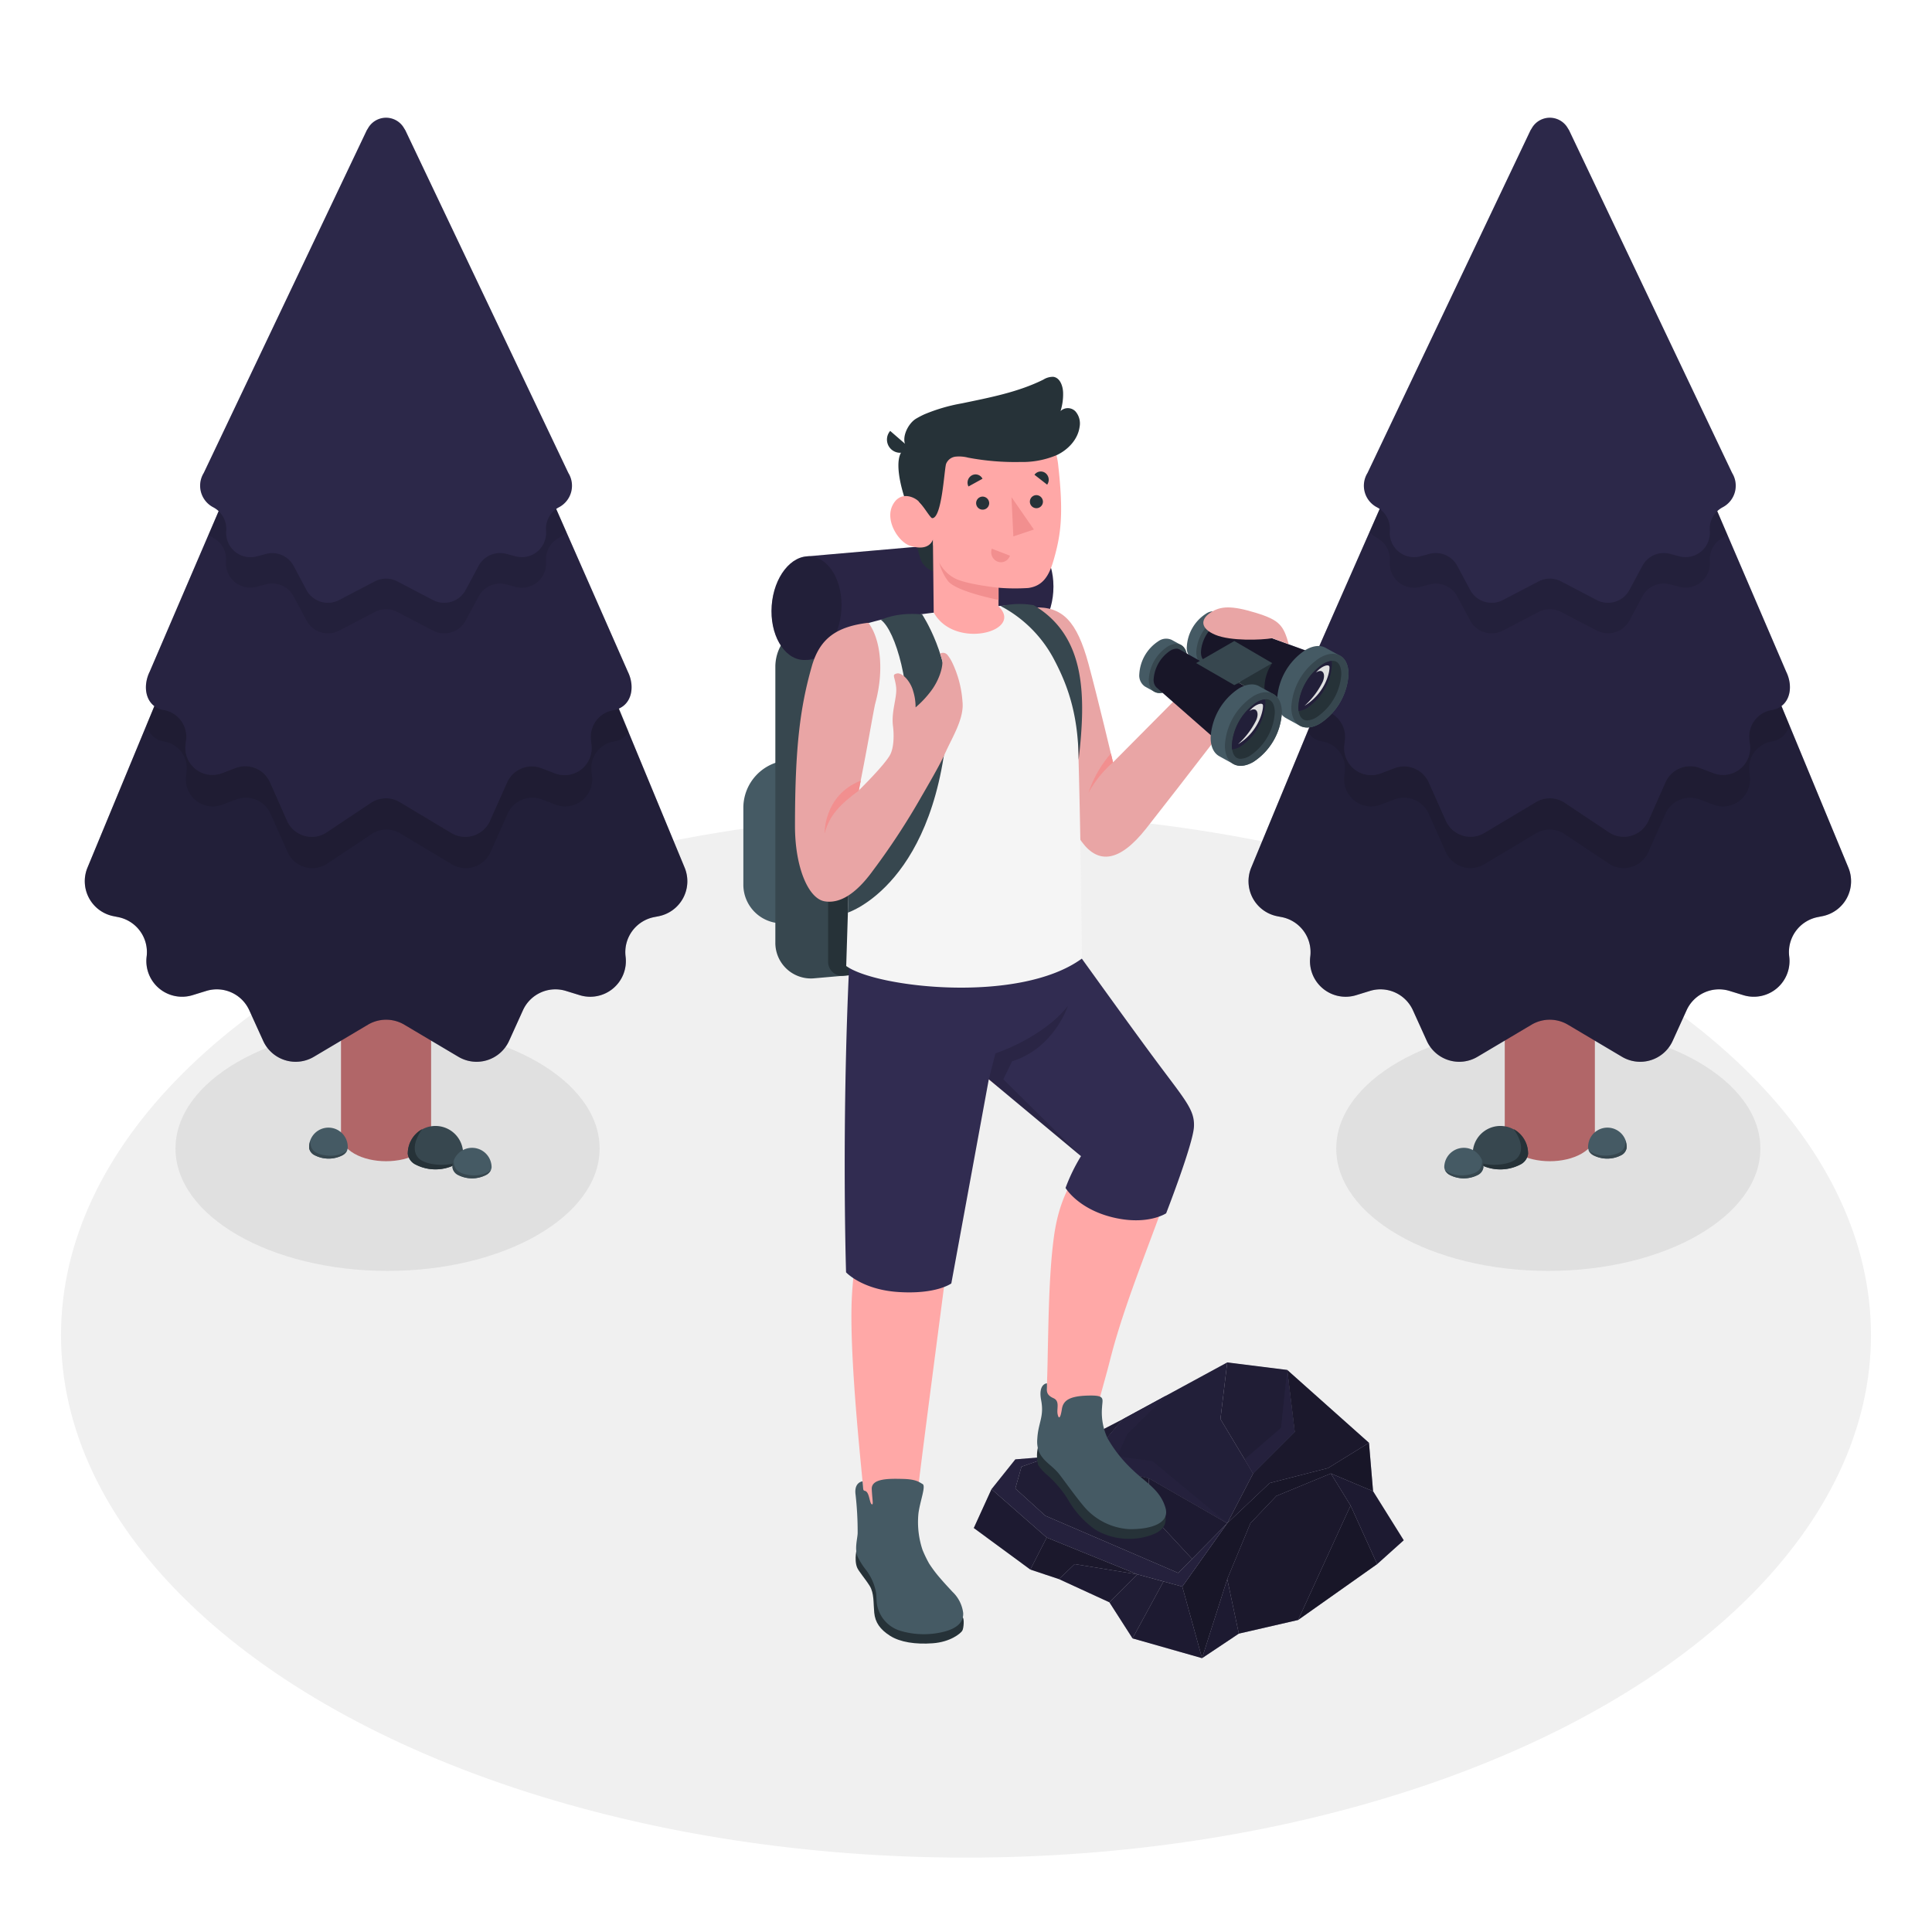 <svg xmlns="http://www.w3.org/2000/svg" viewBox="0 0 500 500"><g id="freepik--Floor--inject-2"><ellipse id="freepik--floor--inject-2" cx="250" cy="345.53" rx="234.21" ry="135.22" style="fill:#f0f0f0"></ellipse></g><g id="freepik--Shadows--inject-2"><ellipse id="freepik--Shadow--inject-2" cx="400.7" cy="297.23" rx="54.88" ry="31.68" style="fill:#e0e0e0"></ellipse><ellipse id="freepik--shadow--inject-2" cx="100.3" cy="297.23" rx="54.88" ry="31.68" style="fill:#e0e0e0"></ellipse></g><g id="freepik--Trees--inject-2"><g id="freepik--Pine--inject-2"><path d="M389.43,150.21V293.79c0,1.72,1.14,3.44,3.41,4.76,4.56,2.63,11.94,2.63,16.49,0,2.28-1.32,3.42-3,3.42-4.76V150.21Z" style="fill:#b16668"></path><path d="M478.35,224.52,406.12,50.08H396.06L323.82,224.53a9.23,9.23,0,0,0,6.74,12.59l1.17.23a9.24,9.24,0,0,1,7.37,10.2h0a9.23,9.23,0,0,0,11.87,10l3.57-1.1a9.23,9.23,0,0,1,11.12,5l3.59,7.92a9.23,9.23,0,0,0,13.11,4.13l14-8.31a9.24,9.24,0,0,1,9.42,0l14,8.31a9.23,9.23,0,0,0,13.11-4.13l3.6-7.92a9.23,9.23,0,0,1,11.12-5l3.57,1.1a9.24,9.24,0,0,0,11.87-10h0a9.23,9.23,0,0,1,7.36-10.2l1.19-.24A9.22,9.22,0,0,0,478.35,224.52Z" style="fill:#312C51"></path><path d="M478.35,224.52,406.12,50.08H396.06L323.82,224.53a9.23,9.23,0,0,0,6.74,12.59l1.17.23a9.24,9.24,0,0,1,7.37,10.2h0a9.23,9.23,0,0,0,11.87,10l3.57-1.1a9.23,9.23,0,0,1,11.12,5l3.59,7.92a9.23,9.23,0,0,0,13.11,4.13l14-8.31a9.24,9.24,0,0,1,9.42,0l14,8.31a9.23,9.23,0,0,0,13.11-4.13l3.6-7.92a9.23,9.23,0,0,1,11.12-5l3.57,1.1a9.24,9.24,0,0,0,11.87-10h0a9.23,9.23,0,0,1,7.36-10.2l1.19-.24A9.22,9.22,0,0,0,478.35,224.52Z" style="opacity:0.3"></path><path d="M388,69.57l8.07-18.34h10.06L419.46,82.3l43.6,105.28a5.35,5.35,0,0,1-4.55,4.32h0a7,7,0,0,0-5.8,7.69l.16,1.34a7,7,0,0,1-9.42,7.33l-3.57-1.36a7,7,0,0,0-8.86,3.68l-4.43,9.95a7,7,0,0,1-9.95,3.15l-12-8a7,7,0,0,0-7.15,0l-13.37,8a7,7,0,0,1-9.95-3.15l-4.43-9.95a7,7,0,0,0-8.86-3.68l-3.57,1.36a7,7,0,0,1-9.41-7.33l.15-1.33a7,7,0,0,0-5.8-7.7,5.3,5.3,0,0,1-3.87-2.58Z" style="opacity:0.1"></path><path d="M462.25,173.8,406.12,43.11H396.06L338.53,173.8c-2.07,4.2-.89,9.21,3.74,10a7,7,0,0,1,5.8,7.7l-.15,1.33a7,7,0,0,0,9.41,7.33l3.57-1.36a7,7,0,0,1,8.86,3.69l4.43,9.94a7,7,0,0,0,9.95,3.15l13.37-8a7,7,0,0,1,7.15,0l12,8a7,7,0,0,0,9.95-3.15l4.43-10a7,7,0,0,1,8.86-3.68l3.57,1.36a7,7,0,0,0,9.42-7.33l-.16-1.33a7,7,0,0,1,5.8-7.7h0C463.14,183,464.32,178,462.25,173.8Z" style="fill:#312C51"></path><path d="M462.25,173.8,406.12,43.11H396.06L338.53,173.8c-2.07,4.2-.89,9.21,3.74,10a7,7,0,0,1,5.8,7.7l-.15,1.33a7,7,0,0,0,9.41,7.33l3.57-1.36a7,7,0,0,1,8.86,3.69l4.43,9.94a7,7,0,0,0,9.95,3.15l13.37-8a7,7,0,0,1,7.15,0l12,8a7,7,0,0,0,9.95-3.15l4.43-10a7,7,0,0,1,8.86-3.68l3.57,1.36a7,7,0,0,0,9.42-7.33l-.16-1.33a7,7,0,0,1,5.8-7.7h0C463.14,183,464.32,178,462.25,173.8Z" style="opacity:0.2"></path><path d="M396.06,43.11h10.06L447,138.35a5.91,5.91,0,0,1-1,.72l-.31.18a6.28,6.28,0,0,0-3.19,6h0a6.29,6.29,0,0,1-7.87,6.61l-2.44-.64a6.28,6.28,0,0,0-7.14,3.11l-3.35,6.24a6.28,6.28,0,0,1-8.45,2.6L404,158.37a6.3,6.3,0,0,0-5.82,0l-9.24,4.82a6.27,6.27,0,0,1-8.45-2.6l-3.35-6.24a6.29,6.29,0,0,0-7.15-3.11l-2.43.64a6.28,6.28,0,0,1-7.87-6.61,6.29,6.29,0,0,0-3.19-6l-.32-.18a6.23,6.23,0,0,1-1.72-1.45Z" style="opacity:0.1"></path><path d="M448.27,122.4,406.08,33.71l-.33-.53a5.36,5.36,0,0,0-9.32,0l-.34.55L353.91,122.4a6.29,6.29,0,0,0,2.27,8.79l.32.17a6.29,6.29,0,0,1,3.19,6,6.29,6.29,0,0,0,7.87,6.62l2.43-.65a6.3,6.3,0,0,1,7.15,3.11l3.35,6.25a6.29,6.29,0,0,0,8.45,2.6l9.24-4.83a6.3,6.3,0,0,1,5.82,0l9.24,4.83a6.3,6.3,0,0,0,8.45-2.6l3.35-6.25a6.29,6.29,0,0,1,7.14-3.11l2.44.65a6.3,6.3,0,0,0,7.87-6.62h0a6.29,6.29,0,0,1,3.19-6l.31-.17A6.29,6.29,0,0,0,448.27,122.4Z" style="fill:#312C51"></path><path d="M448.27,122.4,406.08,33.71l-.33-.53a5.36,5.36,0,0,0-9.32,0l-.34.55L353.91,122.4a6.29,6.29,0,0,0,2.27,8.79l.32.17a6.29,6.29,0,0,1,3.19,6,6.29,6.29,0,0,0,7.87,6.62l2.43-.65a6.3,6.3,0,0,1,7.15,3.11l3.35,6.25a6.29,6.29,0,0,0,8.45,2.6l9.24-4.83a6.3,6.3,0,0,1,5.82,0l9.24,4.83a6.3,6.3,0,0,0,8.45-2.6l3.35-6.25a6.29,6.29,0,0,1,7.14-3.11l2.44.65a6.3,6.3,0,0,0,7.87-6.62h0a6.29,6.29,0,0,1,3.19-6l.31-.17A6.29,6.29,0,0,0,448.27,122.4Z" style="opacity:0.1"></path><path d="M395.46,298.29a7.16,7.16,0,0,0-14.31,0,2,2,0,0,0,0,.4,3.65,3.65,0,0,0,2.09,2.73,11.23,11.23,0,0,0,10.13,0,3.67,3.67,0,0,0,2.09-2.73,2,2,0,0,0,0-.4Z" style="fill:#37474f"></path><path d="M393.37,301.42a3.67,3.67,0,0,0,2.09-2.73,2,2,0,0,0,0-.4,7.17,7.17,0,0,0-3.72-6.08c0,.07,3.56,4.5.95,7.45-1.79,2-8,2.41-10.69.8a5,5,0,0,0,1.24,1A11.23,11.23,0,0,0,393.37,301.42Z" style="fill:#263238"></path><path d="M383.89,301.89a5.06,5.06,0,0,0-10.11,0,.76.76,0,0,0,0,.15.71.71,0,0,0,0,.14,2.55,2.55,0,0,0,1.47,1.92,7.92,7.92,0,0,0,7.16,0,2.61,2.61,0,0,0,1.48-1.92v-.29Z" style="fill:#455a64"></path><path d="M382.41,304.1a2.61,2.61,0,0,0,1.48-1.92v-.29a5.12,5.12,0,0,0-.34-1.67c.12,2.16-.91,3.48-4.1,3.89s-5.28-.95-5.56-1.44a3,3,0,0,0,1.36,1.43A7.92,7.92,0,0,0,382.41,304.1Z" style="fill:#37474f"></path><path d="M421,296.83a5,5,0,0,0-10,0,.71.71,0,0,0,0,.14.61.61,0,0,0,0,.14A2.56,2.56,0,0,0,412.4,299a7.86,7.86,0,0,0,7.1,0,2.59,2.59,0,0,0,1.47-1.92v-.28Z" style="fill:#455a64"></path><path d="M419.5,299a2.59,2.59,0,0,0,1.47-1.92v-.28a5.12,5.12,0,0,0-.34-1.66c.13,2.15-.89,3.46-4.06,3.86s-5.25-.94-5.52-1.43A3,3,0,0,0,412.4,299,7.86,7.86,0,0,0,419.5,299Z" style="fill:#37474f"></path></g><g id="freepik--pine--inject-2"><path d="M111.57,150.21V293.79c0,1.72-1.14,3.44-3.41,4.76-4.56,2.63-11.94,2.63-16.49,0-2.28-1.32-3.42-3-3.42-4.76V150.21Z" style="fill:#b16668"></path><path d="M22.65,224.52,94.88,50.08h10.06l72.24,174.45a9.23,9.23,0,0,1-6.74,12.59l-1.17.23a9.24,9.24,0,0,0-7.37,10.2h0a9.23,9.23,0,0,1-11.87,10l-3.57-1.1a9.23,9.23,0,0,0-11.12,5l-3.59,7.92a9.23,9.23,0,0,1-13.11,4.13l-14-8.31a9.24,9.24,0,0,0-9.42,0l-14,8.31a9.23,9.23,0,0,1-13.11-4.13l-3.6-7.92a9.23,9.23,0,0,0-11.12-5l-3.57,1.1a9.24,9.24,0,0,1-11.87-10h0a9.23,9.23,0,0,0-7.36-10.2l-1.19-.24A9.22,9.22,0,0,1,22.65,224.52Z" style="fill:#312C51"></path><path d="M22.65,224.52,94.88,50.08h10.06l72.24,174.45a9.23,9.23,0,0,1-6.74,12.59l-1.17.23a9.24,9.24,0,0,0-7.37,10.2h0a9.23,9.23,0,0,1-11.87,10l-3.57-1.1a9.23,9.23,0,0,0-11.12,5l-3.59,7.92a9.23,9.23,0,0,1-13.11,4.13l-14-8.31a9.24,9.24,0,0,0-9.42,0l-14,8.31a9.23,9.23,0,0,1-13.11-4.13l-3.6-7.92a9.23,9.23,0,0,0-11.12-5l-3.57,1.1a9.24,9.24,0,0,1-11.87-10h0a9.23,9.23,0,0,0-7.36-10.2l-1.19-.24A9.22,9.22,0,0,1,22.65,224.52Z" style="opacity:0.3"></path><path d="M113,69.57l-8.07-18.34H94.88L81.54,82.3,37.94,187.58a5.36,5.36,0,0,0,4.55,4.32h0a7,7,0,0,1,5.8,7.69l-.16,1.34a7,7,0,0,0,9.42,7.33l3.57-1.36A7,7,0,0,1,70,210.58l4.43,9.95a7,7,0,0,0,10,3.15l12-8a7,7,0,0,1,7.15,0l13.37,8a7,7,0,0,0,10-3.15l4.43-9.95a7,7,0,0,1,8.86-3.68l3.57,1.36a7,7,0,0,0,9.41-7.33l-.15-1.33a7,7,0,0,1,5.8-7.7,5.3,5.3,0,0,0,3.87-2.58Z" style="opacity:0.1"></path><path d="M38.75,173.8,94.88,43.11h10.06L162.47,173.8c2.07,4.2.89,9.21-3.74,10a7,7,0,0,0-5.8,7.7l.15,1.33a7,7,0,0,1-9.41,7.33l-3.57-1.36a7,7,0,0,0-8.86,3.69l-4.43,9.94a7,7,0,0,1-10,3.15l-13.37-8a7,7,0,0,0-7.15,0l-12,8a7,7,0,0,1-10-3.15l-4.43-10a7,7,0,0,0-8.86-3.68l-3.57,1.36a7,7,0,0,1-9.42-7.33l.16-1.33a7,7,0,0,0-5.8-7.7h0C37.86,183,36.68,178,38.75,173.8Z" style="fill:#312C51"></path><path d="M38.75,173.8,94.88,43.11h10.06L162.47,173.8c2.07,4.2.89,9.21-3.74,10a7,7,0,0,0-5.8,7.7l.15,1.33a7,7,0,0,1-9.41,7.33l-3.57-1.36a7,7,0,0,0-8.86,3.69l-4.43,9.94a7,7,0,0,1-10,3.15l-13.37-8a7,7,0,0,0-7.15,0l-12,8a7,7,0,0,1-10-3.15l-4.43-10a7,7,0,0,0-8.86-3.68l-3.57,1.36a7,7,0,0,1-9.42-7.33l.16-1.33a7,7,0,0,0-5.8-7.7h0C37.86,183,36.68,178,38.75,173.8Z" style="opacity:0.2"></path><path d="M104.94,43.11H94.88L54,138.35a5.91,5.91,0,0,0,1,.72l.31.18a6.28,6.28,0,0,1,3.19,6h0a6.29,6.29,0,0,0,7.87,6.61l2.44-.64A6.28,6.28,0,0,1,76,154.35l3.35,6.24a6.28,6.28,0,0,0,8.45,2.6L97,158.37a6.3,6.3,0,0,1,5.82,0l9.24,4.82a6.27,6.27,0,0,0,8.45-2.6l3.35-6.24a6.29,6.29,0,0,1,7.15-3.11l2.43.64a6.28,6.28,0,0,0,7.87-6.61,6.29,6.29,0,0,1,3.19-6l.32-.18a6.23,6.23,0,0,0,1.72-1.45Z" style="opacity:0.1"></path><path d="M52.73,122.4,94.92,33.71l.33-.53a5.36,5.36,0,0,1,9.32,0l.34.55,42.18,88.67a6.29,6.29,0,0,1-2.27,8.79l-.32.17a6.29,6.29,0,0,0-3.19,6,6.29,6.29,0,0,1-7.87,6.62l-2.43-.65a6.3,6.3,0,0,0-7.15,3.11l-3.35,6.25a6.29,6.29,0,0,1-8.45,2.6l-9.24-4.83a6.3,6.3,0,0,0-5.82,0l-9.24,4.83a6.3,6.3,0,0,1-8.45-2.6L76,146.46a6.29,6.29,0,0,0-7.14-3.11l-2.44.65a6.3,6.3,0,0,1-7.87-6.62h0a6.29,6.29,0,0,0-3.19-6l-.31-.17A6.29,6.29,0,0,1,52.73,122.4Z" style="fill:#312C51"></path><path d="M52.73,122.4,94.92,33.71l.33-.53a5.36,5.36,0,0,1,9.32,0l.34.55,42.18,88.67a6.29,6.29,0,0,1-2.27,8.79l-.32.17a6.29,6.29,0,0,0-3.19,6,6.29,6.29,0,0,1-7.87,6.62l-2.43-.65a6.3,6.3,0,0,0-7.15,3.11l-3.35,6.25a6.29,6.29,0,0,1-8.45,2.6l-9.24-4.83a6.3,6.3,0,0,0-5.82,0l-9.24,4.83a6.3,6.3,0,0,1-8.45-2.6L76,146.46a6.29,6.29,0,0,0-7.14-3.11l-2.44.65a6.3,6.3,0,0,1-7.87-6.62h0a6.29,6.29,0,0,0-3.19-6l-.31-.17A6.29,6.29,0,0,1,52.73,122.4Z" style="opacity:0.1"></path><path d="M105.54,298.29a7.16,7.16,0,0,1,14.31,0,2,2,0,0,1,0,.4,3.65,3.65,0,0,1-2.09,2.73,11.23,11.23,0,0,1-10.13,0,3.67,3.67,0,0,1-2.09-2.73,2,2,0,0,1,0-.4Z" style="fill:#37474f"></path><path d="M107.63,301.42a3.67,3.67,0,0,1-2.09-2.73,2,2,0,0,1,0-.4,7.17,7.17,0,0,1,3.72-6.08c0,.07-3.56,4.5-1,7.45,1.79,2,8,2.41,10.69.8a5,5,0,0,1-1.24,1A11.23,11.23,0,0,1,107.63,301.42Z" style="fill:#263238"></path><path d="M117.11,301.89a5.06,5.06,0,0,1,10.11,0,.76.76,0,0,1,0,.15.71.71,0,0,1,0,.14,2.55,2.55,0,0,1-1.47,1.92,7.92,7.92,0,0,1-7.16,0,2.61,2.61,0,0,1-1.48-1.92v-.29Z" style="fill:#455a64"></path><path d="M118.59,304.1a2.61,2.61,0,0,1-1.48-1.92v-.29a5.12,5.12,0,0,1,.34-1.67c-.12,2.16.91,3.48,4.1,3.89s5.28-.95,5.56-1.44a3,3,0,0,1-1.36,1.43A7.92,7.92,0,0,1,118.59,304.1Z" style="fill:#37474f"></path><path d="M80,296.83a5,5,0,0,1,10,0,.71.71,0,0,1,0,.14.61.61,0,0,1,0,.14A2.56,2.56,0,0,1,88.6,299a7.86,7.86,0,0,1-7.1,0A2.59,2.59,0,0,1,80,297.11v-.28Z" style="fill:#455a64"></path><path d="M81.5,299A2.59,2.59,0,0,1,80,297.11v-.28a5.12,5.12,0,0,1,.34-1.66c-.13,2.15.89,3.46,4.06,3.86s5.25-.94,5.52-1.43A3,3,0,0,1,88.6,299,7.86,7.86,0,0,1,81.5,299Z" style="fill:#37474f"></path></g></g><g id="freepik--Rock--inject-2"><g id="freepik--rock--inject-2"><polygon points="317.61 352.6 290.64 367.25 280.94 378.69 297.34 382.57 317.61 394.21 324.31 381.34 315.85 367.25 317.61 352.6" style="fill:#312C51"></polygon><polygon points="317.61 352.6 290.64 367.25 280.94 378.69 297.34 382.57 317.61 394.21 324.31 381.34 315.85 367.25 317.61 352.6" style="opacity:0.3"></polygon><polygon points="317.61 352.6 333.13 354.54 335.07 370.58 324.31 381.34 315.85 367.25 317.61 352.6" style="fill:#312C51"></polygon><polygon points="317.61 352.6 333.13 354.54 335.07 370.58 324.31 381.34 315.85 367.25 317.61 352.6" style="opacity:0.35"></polygon><polygon points="354.29 373.4 355.35 385.93 344.42 381.34 330.31 387.16 323.61 394.21 317.61 408.67 311.09 429.13 305.98 410.61 317.61 394.21 328.59 383.81 343.71 379.93 354.29 373.4" style="fill:#312C51"></polygon><polygon points="335.95 419.25 356.41 404.79 349.53 389.63 335.95 419.25" style="fill:#312C51"></polygon><g style="opacity:0.5"><polygon points="354.29 373.4 355.35 385.93 344.42 381.34 330.31 387.16 323.61 394.21 317.61 408.67 311.09 429.13 305.98 410.61 317.61 394.21 328.59 383.81 343.71 379.93 354.29 373.4"></polygon><polygon points="335.95 419.25 356.41 404.79 349.53 389.63 335.95 419.25"></polygon></g><polygon points="301.87 361.15 291.69 371.11 289.05 376.93 298.22 378.17 317.61 394.21 297.34 382.57 280.94 378.69 290.64 367.25 301.87 361.15" style="fill:#312C51"></polygon><polygon points="333.13 354.54 331.55 369.53 322.12 377.68 324.31 381.34 335.07 370.58 333.13 354.54" style="fill:#312C51"></polygon><polygon points="305.98 410.61 294.34 407.44 270.89 397.92 256.6 385.4 262.77 377.68 271.94 376.93 264.36 379.58 262.77 385.22 270.53 392.27 304.92 407.08 317.61 394.21 305.98 410.61" style="fill:#312C51"></polygon><g style="opacity:0.25"><polygon points="301.87 361.15 291.69 371.11 289.05 376.93 298.22 378.17 317.61 394.21 297.34 382.57 280.94 378.69 290.64 367.25 301.87 361.15"></polygon><polygon points="333.13 354.54 331.55 369.53 322.12 377.68 324.31 381.34 335.07 370.58 333.13 354.54"></polygon><polygon points="305.98 410.61 294.34 407.44 270.89 397.92 256.6 385.4 262.77 377.68 271.94 376.93 264.36 379.58 262.77 385.22 270.53 392.27 304.92 407.08 317.61 394.21 305.98 410.61"></polygon></g><polygon points="290.64 367.25 271.94 376.93 264.36 379.58 262.77 385.22 270.53 392.27 304.92 407.08 308.51 403.44 297.16 391.21 287.99 391.21 280.94 378.69 290.64 367.25" style="fill:#312C51"></polygon><polygon points="290.64 367.25 271.94 376.93 264.36 379.58 262.77 385.22 270.53 392.27 304.92 407.08 308.51 403.44 297.16 391.21 287.99 391.21 280.94 378.69 290.64 367.25" style="opacity:0.35"></polygon><polygon points="333.13 354.54 354.29 373.4 343.71 379.93 328.59 383.81 317.61 394.21 324.31 381.34 335.07 370.58 333.13 354.54" style="fill:#312C51"></polygon><polygon points="344.42 381.34 330.31 387.16 323.61 394.21 317.61 408.67 320.61 422.78 335.95 419.25 349.53 389.63 344.42 381.34" style="fill:#312C51"></polygon><polygon points="280.94 378.69 287.99 391.21 297.16 391.21 297.34 382.57 280.94 378.69" style="fill:#312C51"></polygon><polygon points="266.65 406.2 274.06 408.67 278.12 404.79 294.34 407.44 270.89 397.92 266.65 406.2" style="fill:#312C51"></polygon><g style="opacity:0.45"><polygon points="333.13 354.54 354.29 373.4 343.71 379.93 328.59 383.81 317.61 394.21 324.31 381.34 335.07 370.58 333.13 354.54"></polygon><polygon points="344.42 381.34 330.31 387.16 323.61 394.21 317.61 408.67 320.61 422.78 335.95 419.25 349.53 389.63 344.42 381.34"></polygon><polygon points="280.94 378.69 287.99 391.21 297.16 391.21 297.34 382.57 280.94 378.69"></polygon><polygon points="266.65 406.2 274.06 408.67 278.12 404.79 294.34 407.44 270.89 397.92 266.65 406.2"></polygon></g><polygon points="301.11 409.29 294.34 407.44 287.11 414.67 293.1 424.01 301.11 409.29" style="fill:#312C51"></polygon><polygon points="301.11 409.29 294.34 407.44 287.11 414.67 293.1 424.01 301.11 409.29" style="opacity:0.35"></polygon><polygon points="355.35 385.93 363.28 398.62 356.41 404.79 349.53 389.63 344.42 381.34 355.35 385.93" style="fill:#312C51"></polygon><polygon points="311.09 429.13 320.61 422.78 317.61 408.67 311.09 429.13" style="fill:#312C51"></polygon><polygon points="317.61 394.21 308.51 403.44 297.16 391.21 297.34 382.57 317.61 394.21" style="fill:#312C51"></polygon><polygon points="256.6 385.4 252.02 395.45 266.65 406.2 270.89 397.92 256.6 385.4" style="fill:#312C51"></polygon><polygon points="311.09 429.13 293.1 424.01 301.11 409.29 305.98 410.61 311.09 429.13" style="fill:#312C51"></polygon><polygon points="274.06 408.67 287.11 414.67 294.34 407.44 278.12 404.79 274.06 408.67" style="fill:#312C51"></polygon><g style="opacity:0.4"><polygon points="355.35 385.93 363.28 398.62 356.41 404.79 349.53 389.63 344.42 381.34 355.35 385.93"></polygon><polygon points="311.09 429.13 320.61 422.78 317.61 408.67 311.09 429.13"></polygon><polygon points="317.61 394.21 308.51 403.44 297.16 391.21 297.34 382.57 317.61 394.21"></polygon><polygon points="256.6 385.4 252.02 395.45 266.65 406.2 270.89 397.92 256.6 385.4"></polygon><polygon points="311.09 429.13 293.1 424.01 301.11 409.29 305.98 410.61 311.09 429.13"></polygon><polygon points="274.06 408.67 287.11 414.67 294.34 407.44 278.12 404.79 274.06 408.67"></polygon></g></g></g><g id="freepik--Character--inject-2"><g id="freepik--character--inject-2"><path d="M203.44,238.9h0V196.81h0a12.32,12.32,0,0,0-11.06,12v20A10,10,0,0,0,203.44,238.9Z" style="fill:#455a64"></path><path d="M210.88,253.17l15.3-1.34V159.91l-15.3,1.34a11.38,11.38,0,0,0-10.22,11.12v71.47A9.21,9.21,0,0,0,210.88,253.17Z" style="fill:#37474f"></path><path d="M263.13,248.6l-44.82,3.92a3.63,3.63,0,0,1-4-3.67V165a4.49,4.49,0,0,1,4-4.38l44.82-3.92a3.63,3.63,0,0,1,4,3.67v83.87A4.49,4.49,0,0,1,263.13,248.6Z" style="fill:#263238"></path><path d="M263.56,139.21,208.75,144v26.79l54.81-4.8c5-.44,9.07-6.79,9.07-14.19S268.57,138.77,263.56,139.21Z" style="fill:#312C51"></path><path d="M263.56,139.21,208.75,144v26.79l54.81-4.8c5-.44,9.07-6.79,9.07-14.19S268.57,138.77,263.56,139.21Z" style="opacity:0.15"></path><ellipse cx="208.75" cy="157.39" rx="13.44" ry="9.04" transform="translate(36.51 354.08) rotate(-85.81)" style="fill:#312C51"></ellipse><ellipse cx="208.75" cy="157.39" rx="13.44" ry="9.04" transform="translate(36.51 354.08) rotate(-85.81)" style="opacity:0.3"></ellipse><path d="M268.62,374.57a9.71,9.71,0,0,0,.06,4.61,12.41,12.41,0,0,0,2.4,2.61,27.85,27.85,0,0,1,5.46,6.53,24,24,0,0,0,7,7.6,17.17,17.17,0,0,0,12.52,1.9c3.88-.91,6-2.43,5.56-5.45C290.45,386.49,279.53,381,268.62,374.57Z" style="fill:#263238"></path><path d="M297.32,273.69c-11.37-15-14.69-18.75-22.24-28.32a59.53,59.53,0,0,1-9,.61l4.94-6.9-47.64.43c0,10.67-.2,75.87-.2,75.87-.26,3.07-2.58,11.86-2.81,22.92-.33,16.05,2.88,44.3,3,46.81q.21,3.52.44,7c.13,1.95.4,3.37,2.36,4.11a12.5,12.5,0,0,0,5.15.89,8.16,8.16,0,0,0,4.27-1.48c1.2-.89,1.06-3.12,1.23-4.48.2-1.61.45-3.21.65-4.83,1.61-13.59,6.14-47.72,8.18-63.59,1.5-11.62,4.11-34.11,5.63-47.36,1.37,1.24,2.9,2.53,4.59,3.92,9.36,7.68,20.66,15,26.16,19.57-4.21,5.78-7.84,10.79-9.27,21.19-.39,2.88-.65,5.77-.85,8.67-.48,7.14-.59,14.29-.75,21.44-.06,3.22-.13,6.44-.27,9.66-.06,1.37-.13,2.74-.23,4.11-.13,1.71-.46,3,.65,4.57a11.28,11.28,0,0,0,2.54,2.33,6.94,6.94,0,0,0,1.47.89,6.36,6.36,0,0,0,4.21-.16,8.15,8.15,0,0,0,2.45-1.13,3.84,3.84,0,0,0,1.39-1.84,16.65,16.65,0,0,0,.3-2.67c.2-1.17.49-2.33.79-3.48.92-3.52,1.95-7,2.84-10.56,4.28-16.85,12.55-35.14,17-49.69C308.88,287.35,307,286.43,297.32,273.69Z" style="fill:#ffa8a7"></path><path d="M249.18,418.62c.37.35.26,2.79-.16,3.44s-3,2.89-7.66,3.22c-4.43.32-8.4-.28-11-1.93s-3.87-3.48-4.11-6,0-5-1.17-6.91c-1.11-1.79-2.89-3.82-3.27-4.79-.84-2.12,0-5.15,0-5.15Z" style="fill:#263238"></path><path d="M273.29,238.78H220.35c-2.79,47.16-1.39,90.5-1.39,90.5s4.11,4.47,13.48,5.09c9.91.66,13.76-2.22,13.76-2.22l9.7-52.83,23.86,19.89a46.43,46.43,0,0,0-4,8.23s3.2,5.42,12.21,7.61S301.8,314,301.8,314s6.94-17.85,7.19-22.35-2.24-6.89-10.5-18.05S273.29,238.78,273.29,238.78Z" style="fill:#312C51"></path><path d="M255.9,279.32l1.72-6.7s12.23-4,18.74-12.26c0,0-3.53,10.9-14.43,14.3l-2.27,4.66,20.1,19.89Z" style="opacity:0.15"></path><path d="M301.61,390.17c-1.38-4.63-5.11-6.5-8.37-9.66a34.42,34.42,0,0,1-6.63-8.33,15.79,15.79,0,0,1-1.4-8c.13-2.27.9-3.15-3.82-3s-6.25,1.32-6.58,3.51-.77,2.78-1.09,1.33.66-3.4-1.1-4.18-1.71-1.75-1.68-2.52a13.12,13.12,0,0,0,0-1.32s-2.31.09-1.49,4.39-.77,5.76-1,10a7.72,7.72,0,0,0,.4,3.27c1.22,2.72,3.52,3.55,5.39,6s4,5.47,6.11,8a16.66,16.66,0,0,0,11.81,6.08C296.41,395.85,303,394.8,301.61,390.17Z" style="fill:#455a64"></path><path d="M246.54,412c-1.42-1.53-2.51-2.7-3.85-4.3a33.05,33.05,0,0,1-2.23-3.05,30.85,30.85,0,0,1-1.72-3.57,22.7,22.7,0,0,1-1.05-9.37c.41-3.24,2-7.13,1.08-7.64s-1.67-1.25-5.16-1.33-8.14-.17-8,2.66.49,4.15,0,3.9-.58-2.15-1.16-3-1-.09-1.07-1.18-.16-1.75-.16-1.75-2.2.19-1.81,3.35a85.6,85.6,0,0,1,.55,10.11c-.09,1.59-.84,4.07,0,6.05a18.19,18.19,0,0,0,2.08,3.31,13.71,13.71,0,0,1,2.7,6.09c.12,1,.06,2,.22,2.93a8.68,8.68,0,0,0,6.36,6.93,21.26,21.26,0,0,0,9.45.47c2.91-.51,6.69-1.7,6.5-5.18A9.07,9.07,0,0,0,246.54,412Z" style="fill:#455a64"></path><path d="M267.57,157.21c7.4-.31,11.12,3.53,14.12,14.56,2.34,8.59,6.36,25.52,6.36,25.52l22.76-22.93,11.71,6.6s-16.2,21.15-25.89,33.45c-7,8.86-12.45,9.18-16.65,3.47-8.61-11.73-17.54-39.15-17.54-39.15C260.1,170.16,260.5,159.91,267.57,157.21Z" style="fill:#e9a5a5"></path><path d="M315.55,158.51a3.48,3.48,0,0,0-3.48.34,10.88,10.88,0,0,0-4.92,8.53,3.51,3.51,0,0,0,1.39,3.16c.29.17,2.23,1.22,2.5,1.38a3.43,3.43,0,0,0,3.48-.34,10.86,10.86,0,0,0,4.93-8.53,3.5,3.5,0,0,0-1.41-3.17C317.75,159.71,315.83,158.67,315.55,158.51Z" style="fill:#455a64"></path><path d="M309.6,168.74c0,3.14,2.2,4.41,4.92,2.84a10.86,10.86,0,0,0,4.93-8.53c0-3.14-2.2-4.42-4.93-2.85A10.9,10.9,0,0,0,309.6,168.74Z" style="fill:#37474f"></path><path d="M345.69,171.18,317.3,160.86h0a1.42,1.42,0,0,0-.58-.12,3.37,3.37,0,0,0-1.59.51,9.72,9.72,0,0,0-4.32,7.49c0,.58.1,1.79.93,2.18l25.38,15.17Z" style="fill:#312C51"></path><path d="M345.69,171.18,317.3,160.86h0a1.42,1.42,0,0,0-.58-.12,3.37,3.37,0,0,0-1.59.51,9.72,9.72,0,0,0-4.32,7.49c0,.58.1,1.79.93,2.18l25.38,15.17Z" style="opacity:0.5"></path><path d="M343.11,167.68c-1.33-.77-3.17-.67-5.21.51A16.31,16.31,0,0,0,330.52,181c0,2.31.8,3.93,2.09,4.72.43.27,3.33,1.83,3.74,2.07,1.34.78,3.18.67,5.22-.5A16.34,16.34,0,0,0,349,174.47c0-2.32-.81-4-2.12-4.74C346.4,169.48,343.52,167.92,343.11,167.68Z" style="fill:#455a64"></path><path d="M334.19,183c0,4.7,3.31,6.61,7.38,4.26A16.34,16.34,0,0,0,349,174.47c0-4.7-3.31-6.61-7.38-4.26A16.31,16.31,0,0,0,334.19,183Z" style="fill:#37474f"></path><path d="M338.28,186.44c-2,0-2.27-2.41-2.27-3.45a14.51,14.51,0,0,1,6.47-11.2,5,5,0,0,1,2.38-.77c2.05,0,2.27,2.41,2.27,3.45a14.51,14.51,0,0,1-6.47,11.2,5,5,0,0,1-2.38.77Z" style="fill:#263238"></path><path d="M344.71,172.05a8.16,8.16,0,0,0-.07-1,5.18,5.18,0,0,0-2.16.75A14.51,14.51,0,0,0,336,183a6.66,6.66,0,0,0,.07,1,5.23,5.23,0,0,0,2.16-.75A14.51,14.51,0,0,0,344.71,172.05Z" style="fill:#312C51"></path><path d="M344.71,172.05a8.16,8.16,0,0,0-.07-1,5.18,5.18,0,0,0-2.16.75A14.51,14.51,0,0,0,336,183a6.66,6.66,0,0,0,.07,1,5.23,5.23,0,0,0,2.16-.75A14.51,14.51,0,0,0,344.71,172.05Z" style="opacity:0.3"></path><path d="M340.58,174.06c1.38-1.67,3.17-2.23,3.45-1.61s-.59,6.66-6.43,10.22a20.48,20.48,0,0,0,4.69-6.17C343.19,174.49,342.36,172.85,340.58,174.06Z" style="fill:#e0e0e0"></path><path d="M303.26,165.61a3.43,3.43,0,0,0-3.48.34,10.89,10.89,0,0,0-4.93,8.53,3.46,3.46,0,0,0,1.4,3.15c.29.18,2.22,1.23,2.5,1.39a3.43,3.43,0,0,0,3.48-.34,10.89,10.89,0,0,0,4.93-8.53,3.48,3.48,0,0,0-1.41-3.17C305.46,166.81,303.54,165.77,303.26,165.61Z" style="fill:#455a64"></path><path d="M297.3,175.83c0,3.15,2.21,4.42,4.93,2.85a10.89,10.89,0,0,0,4.93-8.53c0-3.15-2.21-4.42-4.93-2.85A10.89,10.89,0,0,0,297.3,175.83Z" style="fill:#37474f"></path><path d="M328.47,181.12,305.12,168l-.07,0,0,0h0a1.31,1.31,0,0,0-.58-.12,3.26,3.26,0,0,0-1.59.51,9.69,9.69,0,0,0-4.32,7.48,2.73,2.73,0,0,0,.7,2L319.91,196Z" style="fill:#312C51"></path><path d="M328.47,181.12,305.12,168l-.07,0,0,0h0a1.31,1.31,0,0,0-.58-.12,3.26,3.26,0,0,0-1.59.51,9.69,9.69,0,0,0-4.32,7.48,2.73,2.73,0,0,0,.7,2L319.91,196Z" style="opacity:0.5"></path><path d="M328.18,180.68a4.42,4.42,0,0,1-.93-3,11.43,11.43,0,0,1,2-6.06l-9.84,5.67a4.36,4.36,0,0,1,1.46-.44l7.57,4.25Z" style="fill:#263238"></path><path d="M325.9,177.62c-1.34-.78-3.18-.67-5.21.51a16.28,16.28,0,0,0-7.38,12.77c0,2.3.8,3.93,2.09,4.72.43.26,3.33,1.83,3.74,2.07,1.33.78,3.18.67,5.22-.51a16.3,16.3,0,0,0,7.37-12.77c0-2.32-.81-4-2.11-4.74C329.19,179.42,326.31,177.86,325.9,177.62Z" style="fill:#455a64"></path><path d="M317,192.93c0,4.7,3.3,6.61,7.38,4.25a16.3,16.3,0,0,0,7.37-12.77c0-4.71-3.3-6.61-7.37-4.26A16.29,16.29,0,0,0,317,192.93Z" style="fill:#37474f"></path><path d="M321.06,196.38c-2,0-2.26-2.42-2.26-3.45a14.57,14.57,0,0,1,6.46-11.21,5,5,0,0,1,2.39-.76c2.05,0,2.27,2.41,2.27,3.45a14.54,14.54,0,0,1-6.47,11.2,5,5,0,0,1-2.39.77Z" style="fill:#263238"></path><path d="M327.5,182a6.65,6.65,0,0,0-.08-1,5.24,5.24,0,0,0-2.16.74,14.57,14.57,0,0,0-6.46,11.21,6.46,6.46,0,0,0,.07,1,5.24,5.24,0,0,0,2.16-.74A14.54,14.54,0,0,0,327.5,182Z" style="fill:#312C51"></path><path d="M327.5,182a6.65,6.65,0,0,0-.08-1,5.24,5.24,0,0,0-2.16.74,14.57,14.57,0,0,0-6.46,11.21,6.46,6.46,0,0,0,.07,1,5.24,5.24,0,0,0,2.16-.74A14.54,14.54,0,0,0,327.5,182Z" style="opacity:0.3"></path><path d="M323.37,184c1.38-1.68,3.17-2.24,3.45-1.62s-.6,6.67-6.43,10.23a20.65,20.65,0,0,0,4.69-6.17C326,184.43,325.15,182.78,323.37,184Z" style="fill:#e0e0e0"></path><polygon points="319.44 165.89 329.27 171.63 319.44 177.31 309.55 171.6 319.44 165.89" style="fill:#37474f"></polygon><path d="M333.53,166.73c-1.37-4.86-2.33-6.24-8.51-8.13s-9.15-1.85-11.83,0-2.38,4.12,1.31,5.68c3.94,1.67,12,1.37,14.75.89Z" style="fill:#e9a5a5"></path><path d="M288.05,197.29a28.65,28.65,0,0,0-6.36,7.9A29.77,29.77,0,0,1,287.5,195Z" style="fill:#f28f8f"></path><path d="M219,250c7.7,5.61,44.83,9.89,61-1.93,0,0-.37-48.08-1.64-72-.06-1.08-.13-2.14-.24-3.16,0-.34-.09-.68-.12-1a12.59,12.59,0,0,0-2.13-5.14,33.28,33.28,0,0,0-5.53-6.48c-1-.95-2.17-1.74-3.27-2.61a3.93,3.93,0,0,0-3.15-1l-1.29,0-1.37,0c-6.06.27-14.75,1.25-21.73,2.14l-1.36.18-1.2.15c-4.79.63-8.34,1.15-8.88,1.23H228c-1.57.4-3,.78-4.19,1.13-3.2.94-.82.13-1.52,3.22-2.07,9.09-1.93,42-1.93,42Z" style="fill:#f5f5f5"></path><path d="M241.55,124.78l-2.17,2.33-1-12.14a5.75,5.75,0,0,0-4.78,1.64c-2.07,2.08-1,8.65,1.53,15.09,0,0,2.4,11.71,3.39,13.64a5.27,5.27,0,0,0,3,2.49Z" style="fill:#263238"></path><path d="M241.21,132.29c-.94.55-2.27-1.27-3.42-2.49s-4.92-2.9-6.84,1.06,1.6,9.42,4.57,10.38c5.12,1.65,5.92-1.64,5.92-1.64l.2,18.89c5.31,9.77,23.54,4.92,16.77-1.58l0-4.8a53.23,53.23,0,0,0,7.74.06c3.78-.55,5.35-3.16,6.53-7.23,1.89-6.56,2.63-11.85,1.16-24.77-1.6-14.17-18.06-14.44-27-8.91S241.21,132.29,241.21,132.29Z" style="fill:#ffa8a7"></path><path d="M278.33,106.47a2.74,2.74,0,0,0-3.86-.09,14.58,14.58,0,0,0,.66-4.78c-.06-1.74-.8-3.84-2.53-4.08a4.62,4.62,0,0,0-2.57.72c-6.58,3.27-13.91,4.65-21.1,6.15a45.15,45.15,0,0,0-9.73,2.85A22.91,22.91,0,0,0,237,108.4c-2,1.24-4,5.08-2.36,7.38a1,1,0,0,1,.2.41l3.06,13.74c1.14,1.1,2.89,4.17,3.36,4.17,2.5,0,3.08-12.19,3.57-14a3,3,0,0,1,2.46-1.92,9.28,9.28,0,0,1,3.27.26,65.21,65.21,0,0,0,13.52,1.12,22.77,22.77,0,0,0,9.47-1.81c2.92-1.4,5.41-4.06,5.85-7.27A4.78,4.78,0,0,0,278.33,106.47Z" style="fill:#263238"></path><path d="M235.55,116a3.42,3.42,0,0,1-5.17-4.48Z" style="fill:#263238"></path><path d="M258.43,152.11s-8.43-.87-11.36-2.46a9.59,9.59,0,0,1-4-4.06,13.23,13.23,0,0,0,2.27,4.77c2.14,2.77,13.1,4.89,13.1,4.89Z" style="fill:#f28f8f"></path><path d="M256,130.29a1.69,1.69,0,1,1-1.68-1.77A1.72,1.72,0,0,1,256,130.29Z" style="fill:#263238"></path><path d="M254.27,123.9l-3.63,2a2.16,2.16,0,0,1,.86-2.87A2,2,0,0,1,254.27,123.9Z" style="fill:#263238"></path><path d="M256.68,142l4.7,1.81a2.47,2.47,0,0,1-3.21,1.54A2.65,2.65,0,0,1,256.68,142Z" style="fill:#f28f8f"></path><path d="M271,125.43l-3.28-2.56a2,2,0,0,1,2.87-.42A2.19,2.19,0,0,1,271,125.43Z" style="fill:#263238"></path><path d="M269.91,129.91a1.69,1.69,0,1,1-1.68-1.77A1.72,1.72,0,0,1,269.91,129.91Z" style="fill:#263238"></path><polygon points="261.77 128.65 262.25 138.81 267.57 137.04 261.77 128.65" style="fill:#f28f8f"></polygon><path d="M238.64,159s7.54,11.22,6.78,25.31c-2.39,44.39-26,51.87-26,51.87l.41-12.92s13-8.39,14.94-30.83c1.25-14.69-3-29.22-6.77-32C228,160.44,231.78,158.37,238.64,159Z" style="fill:#37474f"></path><path d="M213.42,233.26c3.57.6,7.78-1.42,12.53-8a181.28,181.28,0,0,0,12.54-19.15c2.94-5.06,5.07-8.83,6.09-11.14,1.8-4.07,5-9,4.51-13.39a27.76,27.76,0,0,0-2.69-10.19,10.82,10.82,0,0,0-1.16-1.85,1.49,1.49,0,0,0-1.93-.39l.57,1.85c.14,2-1,5.27-2.93,7.82a25.85,25.85,0,0,1-4,4.25,13.66,13.66,0,0,0-.62-4.2c-.7-2.59-2.88-4.91-4.24-4.57s-.51.72-.18,3.46-1.31,6.32-.8,10.21c.28,2.19.25,5.47-.73,7.33-1.46,2.75-8.13,9.26-8.13,9.26,2.77-14,3.11-16.79,4.2-22.25,2.71-9.8,1-17.65-1.73-21.14-8.18,1-12.58,4-14.65,11.34-3,10.57-4.33,20.87-4.33,41.3C205.75,224.4,209.17,232.56,213.42,233.26Z" style="fill:#e9a5a5"></path><path d="M222.26,204.6c-4.56,3.36-7.65,6.3-8.84,11.11,0,0-.34-9.85,9.35-13.69Z" style="fill:#f28f8f"></path><path d="M259,156.86a32.92,32.92,0,0,1,13.67,13.58c3.25,6.13,6.37,13.71,6.48,26.19,1.86-16.21,2.08-31.87-11.61-40A21.65,21.65,0,0,0,259,156.86Z" style="fill:#37474f"></path></g></g></svg>